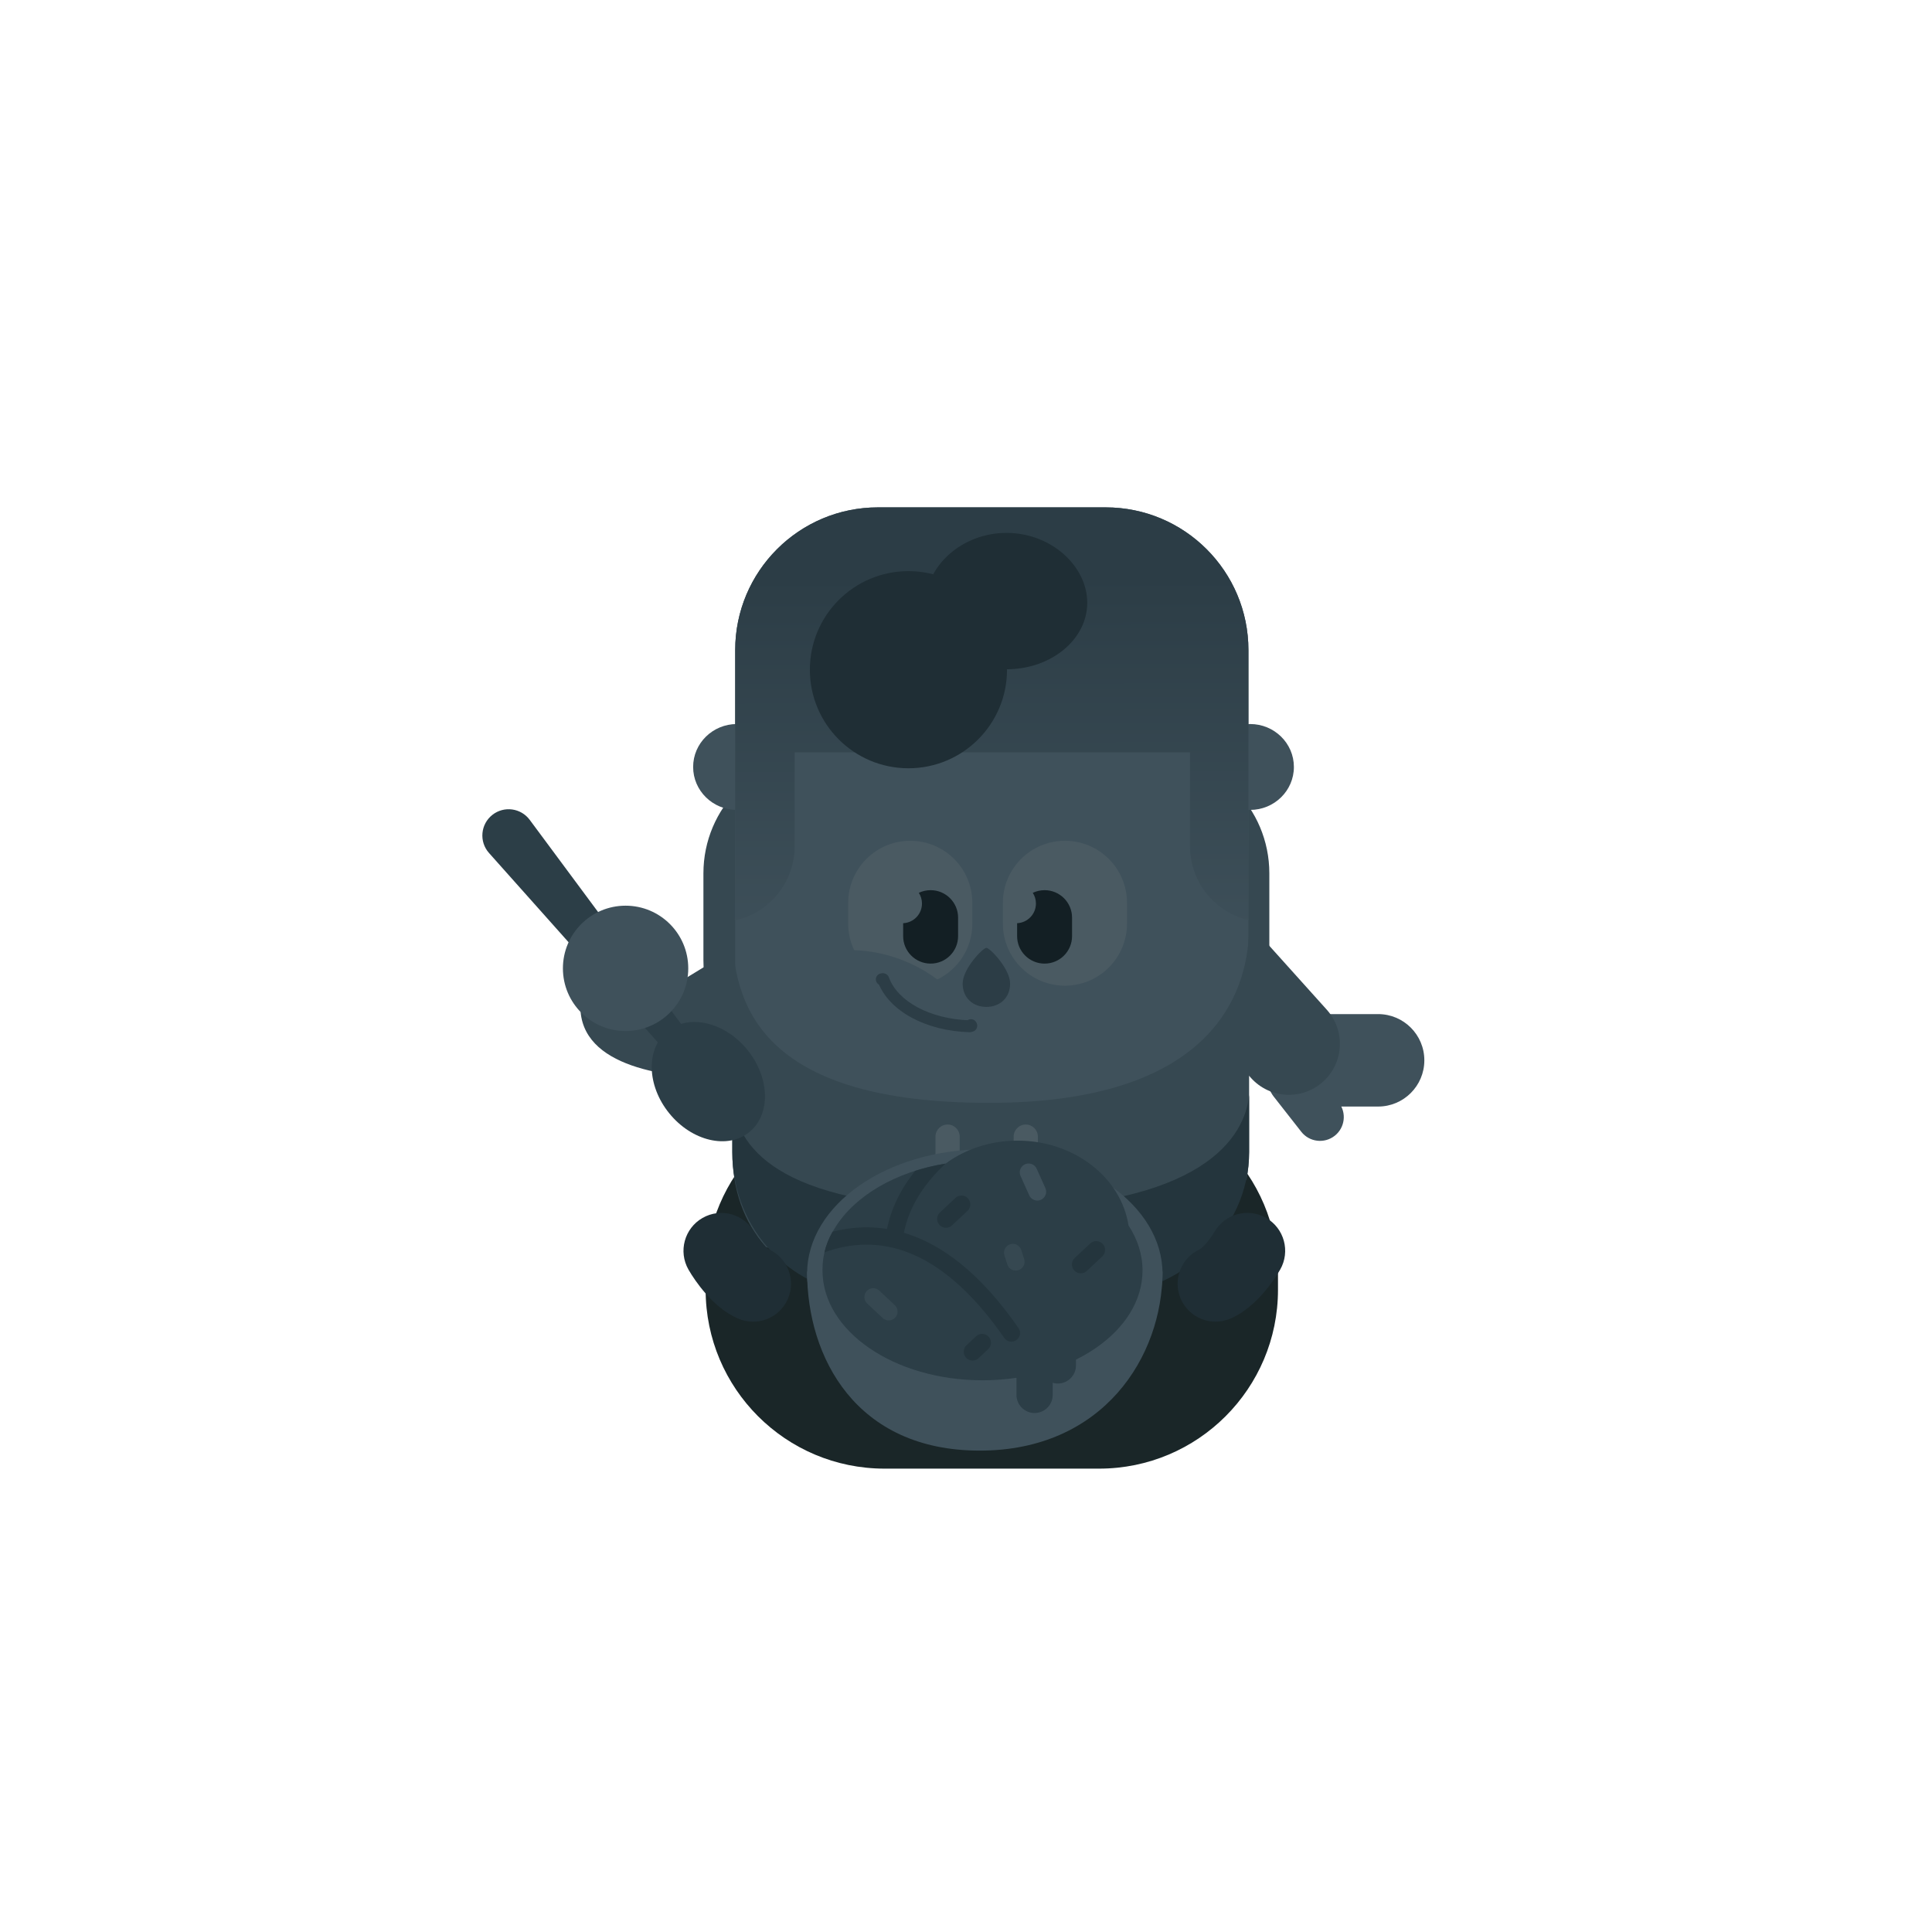 <svg width="1080" height="1080" viewBox="0 0 1080 1080" fill="none" xmlns="http://www.w3.org/2000/svg"><path d="M614.404 612.095C669.632 612.095 714.404 656.867 714.404 712.095V720.976C714.404 776.204 669.632 820.976 614.404 820.976H494.458C439.23 820.976 394.458 776.204 394.458 720.976V712.095C394.458 656.867 439.23 612.095 494.459 612.095H614.404Z" fill="#1A2628"/><path d="M459.717 421.725H643.067C679.794 421.725 709.567 451.498 709.567 488.225V536.801C709.567 573.528 679.794 603.301 643.067 603.301H459.717C422.99 603.301 393.217 573.528 393.217 536.801V488.225C393.217 451.498 422.99 421.725 459.717 421.725Z" fill="#364851"/><path d="M406.848 602.841C373.25 602.841 324.432 596.812 324.432 562.639C324.432 562.639 355.423 562.728 370.951 554.024C386.48 545.32 417.76 525.594 417.76 525.594C425.705 551.343 433.727 602.841 406.848 602.841Z" fill="#364851"/><path fill-rule="evenodd" clip-rule="evenodd" d="M714.197 594.227C719.978 589.696 728.338 590.71 732.869 596.491L748.354 616.251C752.884 622.033 751.87 630.393 746.089 634.924C740.307 639.454 731.947 638.44 727.417 632.659L711.932 612.899C707.401 607.117 708.415 598.757 714.197 594.227Z" fill="#3F515B"/><path fill-rule="evenodd" clip-rule="evenodd" d="M703.4 592.725C703.4 578.454 714.969 566.885 729.24 566.885H770.375C784.646 566.885 796.215 578.454 796.215 592.725C796.215 606.996 784.646 618.565 770.375 618.565H729.24C714.969 618.565 703.4 606.996 703.4 592.725Z" fill="#3F515B"/><path fill-rule="evenodd" clip-rule="evenodd" d="M654.137 509.685C665.843 499.162 683.862 500.121 694.385 511.827L741.695 564.457C752.218 576.163 751.258 594.183 739.553 604.705C727.847 615.228 709.827 614.269 699.304 602.563L651.994 549.933C641.472 538.227 642.431 520.207 654.137 509.685Z" fill="#364851"/><path d="M490.781 283.625H618.081C662.154 283.625 697.881 319.353 697.881 363.425V605.295C697.881 649.368 662.154 685.095 618.081 685.095H490.781C446.709 685.095 410.981 649.368 410.981 605.295V363.425C410.981 319.353 446.709 283.625 490.781 283.625Z" fill="#3F515B"/><path d="M698.832 404.735C712.343 404.735 723.294 415.482 723.294 428.74C723.294 441.998 712.343 452.745 698.832 452.745C685.321 452.745 674.369 441.998 674.369 428.74C674.369 415.482 685.321 404.735 698.832 404.735Z" fill="#3F515B"/><path d="M411.931 404.735C425.442 404.735 436.394 415.482 436.394 428.74C436.394 441.998 425.442 452.745 411.931 452.745C398.42 452.745 387.469 441.998 387.469 428.74C387.469 415.482 398.42 404.735 411.931 404.735Z" fill="#3F515B"/><path d="M665.232 420.566H444.214V473.027C444.214 493.313 429.997 510.28 410.981 514.504V420.566V366.735V363.425C410.981 319.353 446.709 283.625 490.781 283.625H618.081C662.154 283.625 697.881 319.353 697.881 363.425V366.87V420.566V514.371C679.161 509.933 665.232 493.106 665.232 473.027V420.566Z" fill="url(#paint0_linear_105_4491)"/><path d="M507.825 319.268C538.255 319.268 562.925 343.937 562.925 374.368C562.925 404.798 538.255 429.468 507.825 429.468C477.394 429.468 452.725 404.798 452.725 374.368C452.725 343.937 477.394 319.268 507.825 319.268Z" fill="#1F2E35"/><path d="M607.776 336.96C607.776 357.488 587.572 374.13 562.651 374.13C537.729 374.13 517.526 357.488 517.526 336.96C517.526 316.433 537.729 297.893 562.651 297.893C587.572 297.893 607.776 316.433 607.776 336.96Z" fill="#1F2E35"/><path d="M474.15 504.694C474.15 485.533 489.683 470 508.844 470C528.005 470 543.537 485.533 543.537 504.694V516.306C543.537 535.467 528.005 551 508.844 551C489.683 551 474.15 535.467 474.15 516.306V504.694Z" fill="#4A5A62"/><path d="M560.613 504.694C560.613 485.533 576.146 470 595.307 470C614.468 470 630 485.533 630 504.694V516.306C630 535.467 614.468 551 595.307 551C576.146 551 560.613 535.467 560.613 516.306V504.694Z" fill="#4A5A62"/><path d="M504.868 516.074C510.723 515.818 515.391 510.99 515.391 505.072C515.391 502.868 514.744 500.816 513.629 499.094C515.627 498.142 517.864 497.61 520.224 497.61C528.705 497.61 535.58 504.485 535.58 512.966V523.303C535.58 531.784 528.705 538.659 520.224 538.659C511.743 538.659 504.868 531.784 504.868 523.303V516.074Z" fill="#131F24"/><path d="M568.572 516.073C574.427 515.817 579.094 510.989 579.094 505.072C579.094 502.869 578.448 500.817 577.334 499.096C579.332 498.145 581.568 497.612 583.928 497.612C592.409 497.612 599.285 504.487 599.285 512.968V523.306C599.285 531.787 592.409 538.662 583.928 538.662C575.447 538.662 568.572 531.787 568.572 523.306V516.073Z" fill="#131F24"/><path d="M531.499 554C513.499 536.5 486.499 527.5 460.499 532.5L473.999 583.5C500.666 580 549.199 571.209 531.499 554Z" fill="#3F515B"/><path fill-rule="evenodd" clip-rule="evenodd" d="M492.617 544.338C494.342 543.708 496.251 544.596 496.88 546.322C499.315 552.994 504.95 558.835 512.959 563.13C520.949 567.415 531.104 570.04 542.124 570.358C543.959 570.411 545.405 571.942 545.352 573.777C545.299 575.613 543.768 577.058 541.932 577.005C530.022 576.662 518.833 573.825 509.816 568.99C500.816 564.164 493.78 557.226 490.633 548.601C490.004 546.876 490.892 544.967 492.617 544.338Z" fill="#2C3D46"/><path fill-rule="evenodd" clip-rule="evenodd" d="M492.124 544.227C490.675 544.586 489.602 545.894 489.602 547.454C489.602 549.29 491.09 550.779 492.927 550.779C493.165 550.779 493.605 550.767 493.989 550.695C494.05 550.684 494.227 550.65 494.442 550.578C494.539 550.546 494.775 550.464 495.05 550.307C495.053 550.306 495.057 550.304 495.061 550.301C495.208 550.219 496.107 549.711 496.528 548.556C496.798 547.815 496.803 546.981 496.503 546.21C496.234 545.521 495.806 545.091 495.54 544.868C495.056 544.462 494.578 544.301 494.459 544.262L494.456 544.261C494.142 544.155 493.877 544.121 493.814 544.113C493.812 544.112 493.81 544.112 493.809 544.112C493.53 544.076 493.244 544.076 493.125 544.076L493.117 544.076C492.771 544.076 492.437 544.129 492.124 544.227ZM493.194 550.727C493.194 550.727 493.186 550.727 493.173 550.726C493.188 550.726 493.194 550.727 493.194 550.727ZM493 544.127C493 544.127 492.991 544.128 492.973 544.128C492.991 544.127 493 544.126 493 544.127Z" fill="#2C3D46"/><path fill-rule="evenodd" clip-rule="evenodd" d="M542.485 576.751C542.634 576.772 542.786 576.782 542.94 576.782C544.776 576.782 546.265 575.293 546.265 573.457C546.265 573.073 546.219 572.512 545.979 571.916C545.856 571.611 545.077 569.837 542.953 569.738C540.703 569.633 539.794 571.491 539.646 571.835C539.378 572.457 539.33 573.043 539.33 573.431C539.33 575.21 540.728 576.663 542.485 576.751Z" fill="#2C3D46"/><path d="M564.653 549.802C564.653 557.987 558.718 562.872 551.395 562.872C544.072 562.872 538.137 557.987 538.137 549.802C538.137 541.619 549.389 529.86 551.395 529.86C553.399 529.86 564.653 541.619 564.653 549.802Z" fill="#2C3D46"/><path d="M428.201 697.187C415.6 683.078 409.366 664.46 409.366 644.056V523.97C410.96 564.594 428.676 616.506 552.905 616.506C683.625 616.506 698.261 549.056 698.261 517.706V644.056C698.261 649.294 697.756 654.414 696.793 659.37C687.749 668.083 675.655 676.39 668.716 683.006C632.168 695.768 561.579 720.143 547.937 723.856H543.316C528.992 720.848 455.664 704.54 428.201 697.187Z" fill="#364851"/><path d="M698.261 612.095V644.034C698.261 688.107 659.114 723.834 615.041 723.834H487.741C443.669 723.834 409.366 688.107 409.366 644.034V616.616C413.497 643.029 436.988 675.859 553.038 675.859C673.896 675.859 696.112 634.635 698.261 612.095Z" fill="#24353D"/><path d="M529.705 628.618C533.443 628.618 536.473 631.648 536.473 635.386V659.85C536.473 663.587 533.443 666.618 529.705 666.618C525.968 666.618 522.938 663.587 522.938 659.85V635.386C522.938 631.648 525.968 628.618 529.705 628.618Z" fill="#4A5A62"/><path d="M566.637 635.386C566.637 631.647 569.665 628.618 573.405 628.618C577.142 628.618 580.172 631.647 580.172 635.386V659.848C580.172 663.587 577.142 666.618 573.405 666.618C569.665 666.618 566.637 663.587 566.637 659.848V635.386Z" fill="#4A5A62"/><path fill-rule="evenodd" clip-rule="evenodd" d="M707.76 680.812C717.911 686.619 721.432 699.556 715.625 709.707C713.627 713.2 710.301 718.152 706.156 722.901C702.351 727.261 696.055 733.567 687.814 737.1C677.065 741.707 664.616 736.728 660.009 725.979C655.44 715.32 660.298 702.989 670.862 698.291C670.96 698.225 671.185 698.068 671.535 697.776C672.277 697.158 673.207 696.247 674.247 695.054C676.392 692.597 678.127 689.966 678.864 688.677C684.672 678.526 697.609 675.005 707.76 680.812Z" fill="#1F2E35"/><path fill-rule="evenodd" clip-rule="evenodd" d="M392.743 680.826C402.897 675.023 415.832 678.55 421.635 688.704C422.372 689.993 424.105 692.623 426.247 695.08C427.287 696.272 428.215 697.183 428.956 697.801C429.304 698.091 429.529 698.248 429.627 698.314C440.189 703.014 445.044 715.346 440.472 726.005C435.862 736.752 423.412 741.728 412.664 737.118C404.424 733.584 398.132 727.276 394.329 722.915C390.186 718.165 386.862 713.212 384.865 709.718C379.062 699.564 382.589 686.629 392.743 680.826Z" fill="#1F2E35"/><path d="M550.512 642.459C605.38 642.459 649.858 673.6 649.858 712.017C649.858 750.433 605.38 781.574 550.512 781.574C495.644 781.574 451.167 750.433 451.167 712.017C451.167 673.6 495.644 642.459 550.512 642.459Z" fill="#3F515B"/><path d="M547.658 810.904C478.521 810.904 451.167 758.888 451.167 710.802L549.762 681.164C571.705 684.189 622.444 694.35 649.859 710.802C649.859 758.282 616.794 810.904 547.658 810.904Z" fill="#3F515B"/><path d="M568.823 637.62C553.513 637.62 539.485 642.44 528.608 650.443C500.68 654.965 477.807 668.47 466.822 686.272C462.33 693.172 459.776 701.092 459.776 709.514C459.776 709.626 459.776 709.74 459.778 709.852C459.776 709.966 459.776 710.08 459.776 710.196C459.776 744.102 499.825 771.587 549.226 771.587C598.63 771.587 638.678 744.102 638.678 710.196C638.678 701.234 635.88 692.72 630.85 685.044C626.697 658.262 600.509 637.62 568.823 637.62Z" fill="#2C3E47"/><path d="M528.474 650.478C518.395 660.082 508.296 672.888 505.102 690.011C504.612 692.639 502.085 694.371 499.457 693.881C496.83 693.391 495.099 690.864 495.589 688.236C498.12 674.665 504.392 663.519 511.613 654.492C516.968 652.786 522.609 651.435 528.474 650.478Z" fill="#24353D"/><path d="M460.855 700.062C476.099 694.567 491.911 694.008 508.004 700.293C525.243 707.027 543.302 721.809 561.409 747.928C562.931 750.125 565.946 750.672 568.143 749.15C570.339 747.626 570.884 744.613 569.363 742.416C550.57 715.305 531.127 698.935 511.527 691.28C495.779 685.13 480.251 684.731 465.41 688.54C463.346 692.156 461.802 696.018 460.855 700.062Z" fill="#24353D"/><path d="M591.338 727.135C596.933 727.135 601.469 731.67 601.469 737.266V763.275C601.469 768.87 596.933 773.405 591.338 773.405C585.742 773.405 581.207 768.87 581.207 763.275V737.266C581.207 731.67 585.742 727.135 591.338 727.135Z" fill="#2C3E47"/><path d="M578.342 743.612C583.937 743.612 588.473 748.147 588.473 753.743V779.752C588.473 785.347 583.937 789.883 578.342 789.883C572.746 789.883 568.211 785.347 568.211 779.752V753.743C568.211 748.147 572.746 743.612 578.342 743.612Z" fill="#2C3E47"/><path d="M572.963 650.837C575.452 649.717 578.38 650.827 579.499 653.316L584.379 664.157C585.498 666.646 584.388 669.574 581.899 670.694C579.41 671.813 576.482 670.703 575.363 668.214L570.484 657.371C569.365 654.882 570.474 651.956 572.963 650.837Z" fill="#3F515B"/><path d="M616.414 695.336C618.282 697.328 618.181 700.457 616.19 702.325L607.518 710.457C605.527 712.324 602.4 712.225 600.532 710.234C598.664 708.243 598.765 705.114 600.756 703.246L609.428 695.114C611.419 693.246 614.546 693.345 616.414 695.336Z" fill="#24353D"/><path d="M541.081 669.873C542.949 671.864 542.848 674.993 540.857 676.861L532.185 684.993C530.194 686.861 527.067 686.762 525.199 684.771C523.331 682.779 523.432 679.65 525.423 677.782L534.095 669.65C536.086 667.783 539.213 667.882 541.081 669.873Z" fill="#24353D"/><path d="M564.69 695.54C567.292 694.711 570.071 696.15 570.9 698.751L572.515 703.824C573.343 706.425 571.905 709.205 569.304 710.033C566.703 710.861 563.923 709.423 563.094 706.822L561.479 701.749C560.651 699.148 562.089 696.368 564.69 695.54Z" fill="#364851"/><path d="M484.531 721.678C482.663 723.669 482.764 726.798 484.755 728.666L493.427 736.798C495.418 738.666 498.545 738.567 500.413 736.576C502.281 734.585 502.18 731.455 500.189 729.588L491.517 721.456C489.526 719.588 486.399 719.687 484.531 721.678Z" fill="#364851"/><path d="M552.614 747.216C554.482 749.207 554.381 752.337 552.39 754.204L547.044 759.218C545.052 761.086 541.925 760.985 540.057 758.994C538.19 757.003 538.29 753.876 540.281 752.008L545.628 746.994C547.619 745.126 550.747 745.225 552.614 747.216Z" fill="#24353D"/><path d="M373.072 576.394C385.14 566.607 405.175 571.316 417.821 586.91C430.466 602.505 430.934 623.078 418.866 632.866C406.797 642.653 386.763 637.944 374.117 622.35C361.472 606.755 361.004 586.182 373.072 576.394Z" fill="#2C3E47"/><path d="M273.364 476.829C267.722 470.502 268.598 460.721 275.274 455.494C281.778 450.401 291.2 451.672 296.121 458.308L391.322 586.661L379.045 595.378L273.364 476.829Z" fill="#2C3E47"/><path d="M349.705 506.283C369.055 506.283 384.739 521.967 384.739 541.317C384.739 560.666 369.055 576.351 349.705 576.351C330.355 576.351 314.671 560.666 314.671 541.317C314.671 521.967 330.355 506.283 349.705 506.283Z" fill="#3F515B"/><defs><linearGradient id="paint0_linear_105_4491" x1="553.489" y1="322.021" x2="553.785" y2="540.863" gradientUnits="userSpaceOnUse"><stop stop-color="#2C3D46"/><stop offset="1" stop-color="#3F515B"/></linearGradient></defs></svg>

